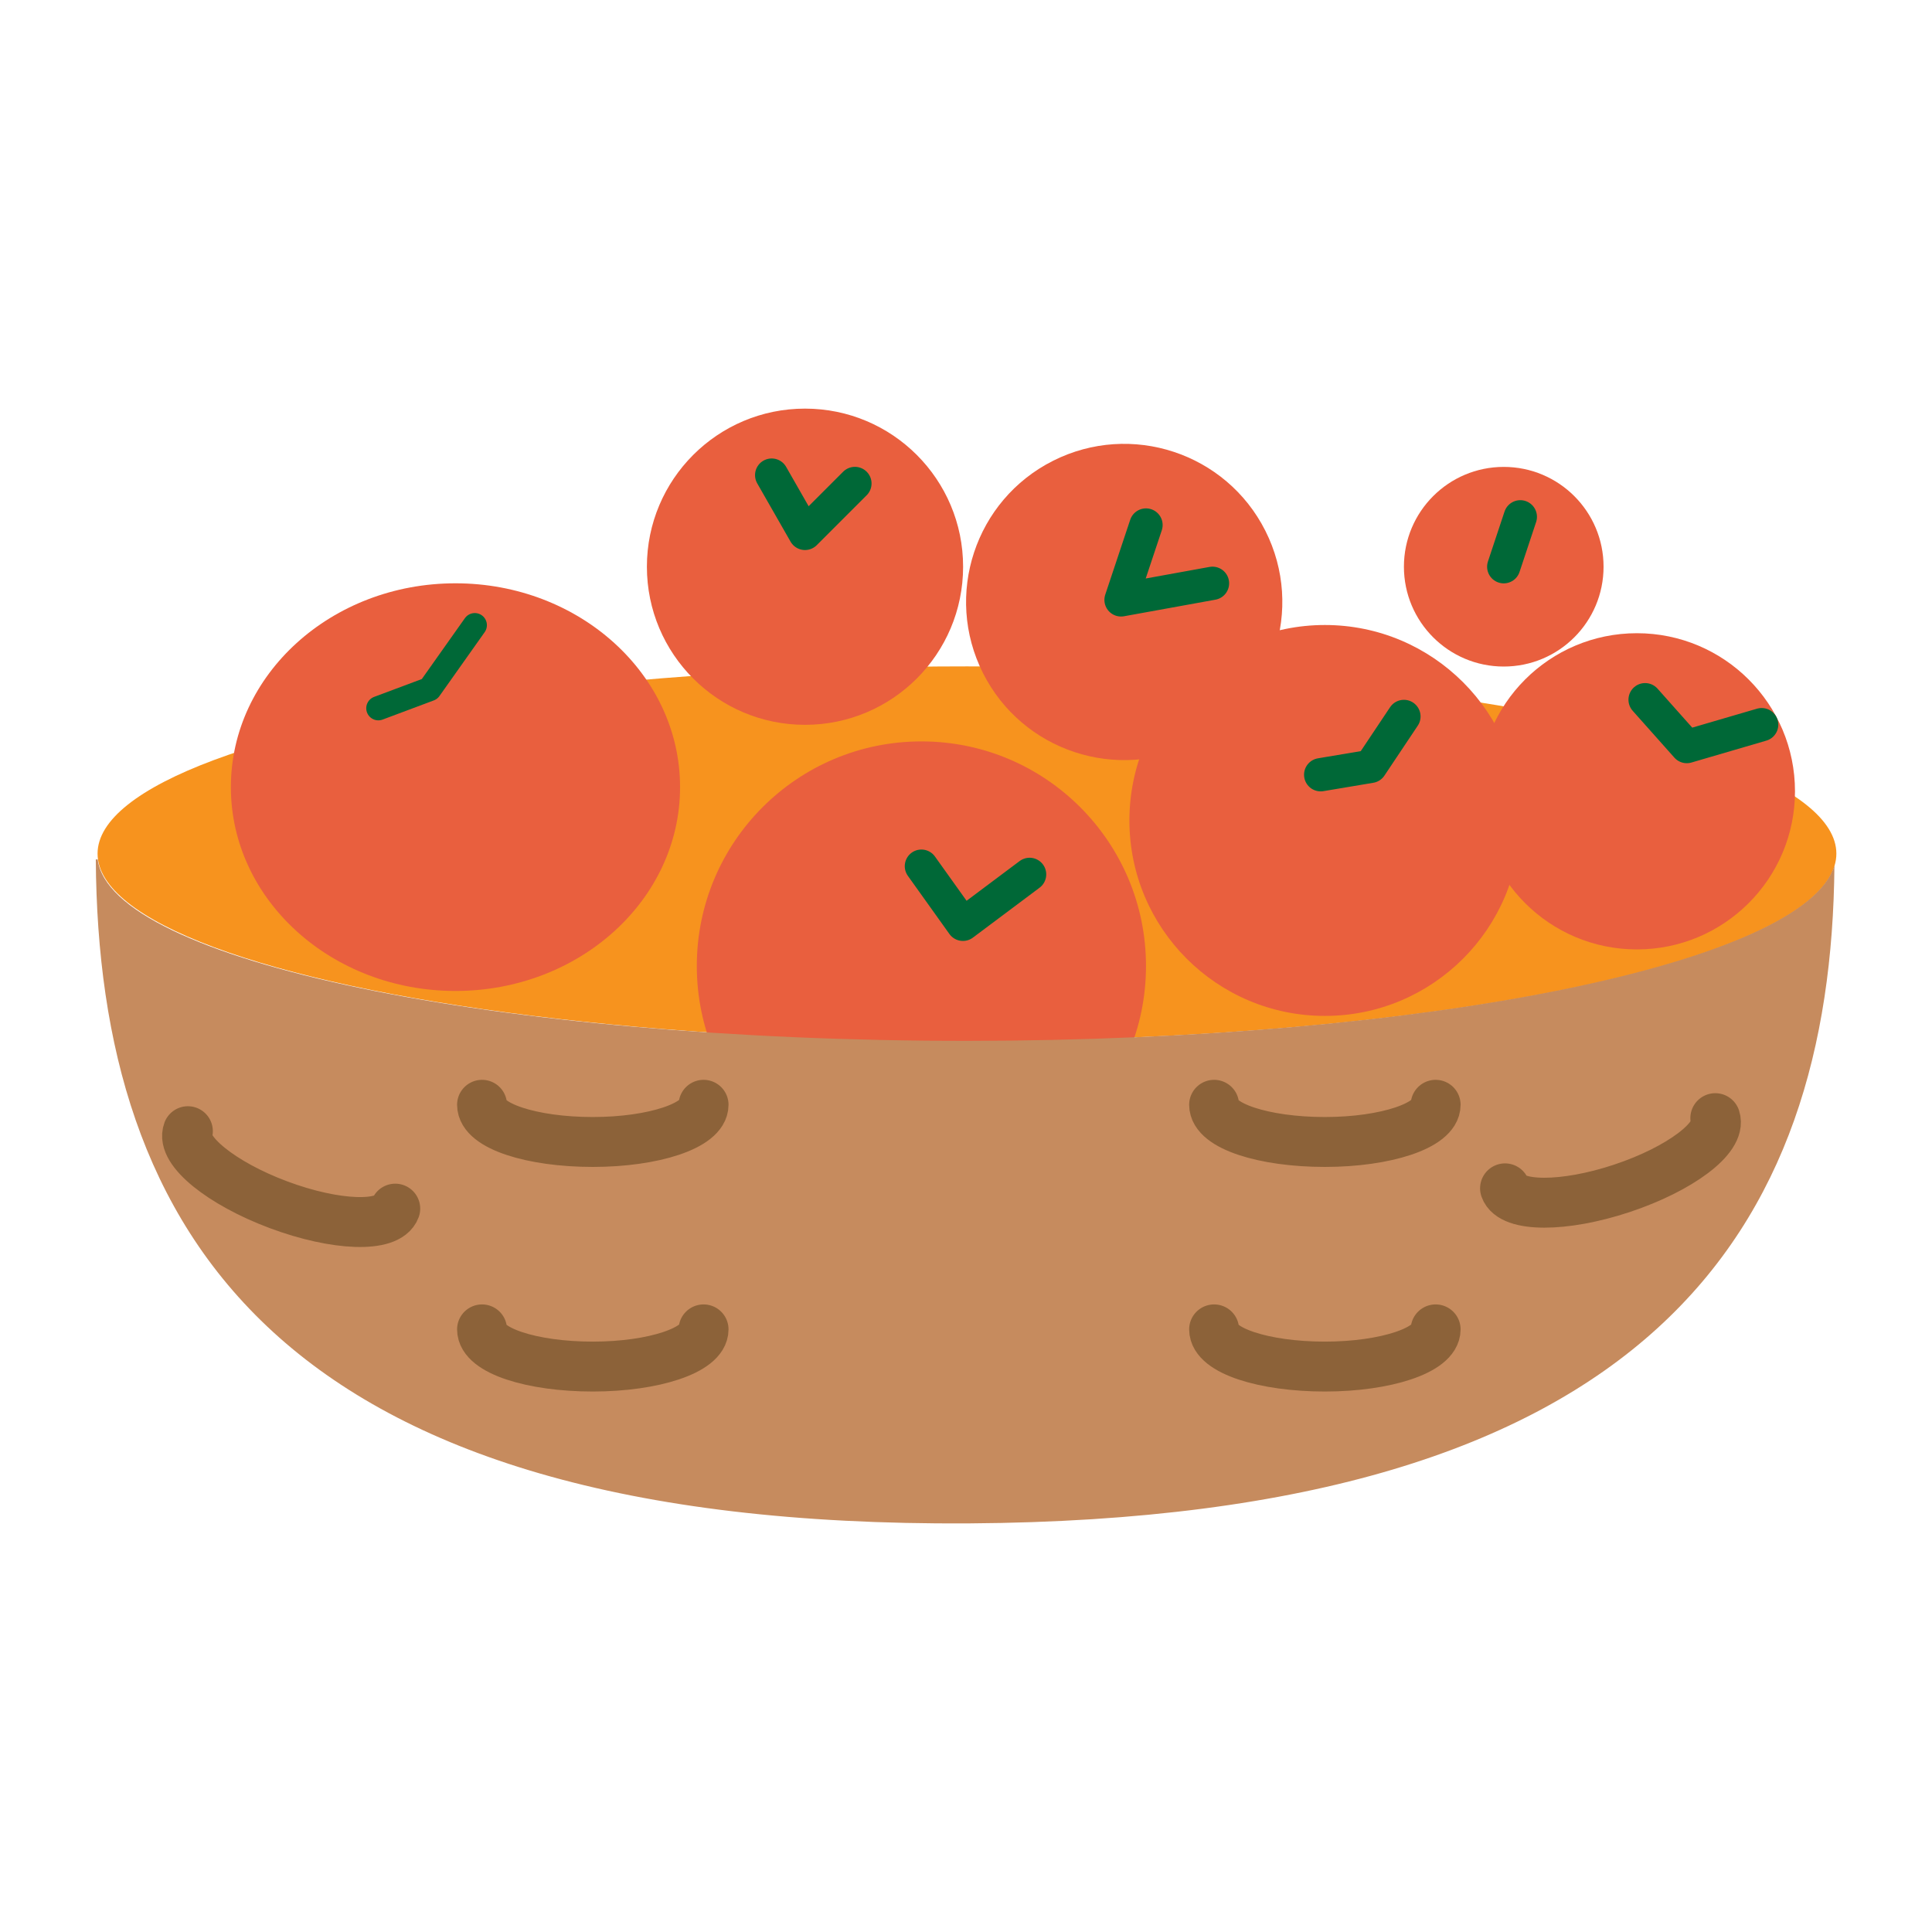 <svg xmlns="http://www.w3.org/2000/svg" width="120" height="120"><g fill="none" fill-rule="evenodd"><path d="M120 0v120H0V0z"/><ellipse cx="60.06" cy="53.02" fill="#F7931E" fill-rule="nonzero" rx="54" ry="11.63"/><circle cx="57.23" cy="60" r="13.95" fill="#E95F3E" fill-rule="nonzero"/><path fill="#C68B5E" fill-rule="nonzero" d="M60.07 64.65c-29.34 0-53.22-5-54-11.27h-.12c.15 23 11.12 41.52 54.27 41.24 42.46-.28 53.53-18.39 53.72-40.86-1.85 6.05-25.26 10.87-53.87 10.89z"/><path stroke="#8C6239" stroke-linecap="round" stroke-linejoin="round" stroke-width="3.1" d="M89.17 68.62c0 1.28-3.08 2.31-6.88 2.31s-6.88-1-6.88-2.31m31.13.83c.4 1.21-2.19 3.16-5.8 4.36-3.61 1.2-6.85 1.18-7.26 0m-4.31 8.76c0 1.28-3.08 2.31-6.88 2.31s-6.88-1-6.88-2.31M43.7 68.62c0 1.28-3.08 2.31-6.88 2.31s-6.88-1-6.88-2.31M43.7 82.57c0 1.28-3.08 2.31-6.88 2.31s-6.88-1-6.88-2.31m-5.39-7.5c-.45 1.2-3.69 1.09-7.25-.24s-6.08-3.38-5.63-4.57"/><circle cx="50" cy="35.2" r="9.82" fill="#E95F3E" fill-rule="nonzero"/><circle cx="69.826" cy="37.39" r="9.82" fill="#E95F3E" fill-rule="nonzero" transform="rotate(-26.73 69.826 37.39)"/><circle cx="82.29" cy="50.96" r="12.14" fill="#E95F3E" fill-rule="nonzero"/><circle cx="101.67" cy="49.15" r="9.82" fill="#E95F3E" fill-rule="nonzero"/><ellipse cx="28.29" cy="48.89" fill="#E95F3E" fill-rule="nonzero" rx="13.95" ry="12.66"/><circle cx="93.4" cy="35.2" r="6.2" fill="#E95F3E" fill-rule="nonzero"/><path stroke="#006837" stroke-linecap="round" stroke-linejoin="round" stroke-width="2.067" d="m53.1 30.03-3.1 3.1-2.07-3.62"/><path stroke="#006837" stroke-linecap="round" stroke-linejoin="round" stroke-width="1.504" d="m29.49 38.83-2.81 3.97-3.18 1.19"/><path stroke="#006837" stroke-linecap="round" stroke-linejoin="round" stroke-width="2.067" d="m57.23 53.8 2.58 3.61 4.14-3.1m7.23-21.7-1.55 4.65 5.68-1.03m6.72 11.89 3.1-.52 2.07-3.1m7.23-12.4-1.03 3.1m8.78 8.26 2.59 2.91 4.65-1.36"/></g></svg>
